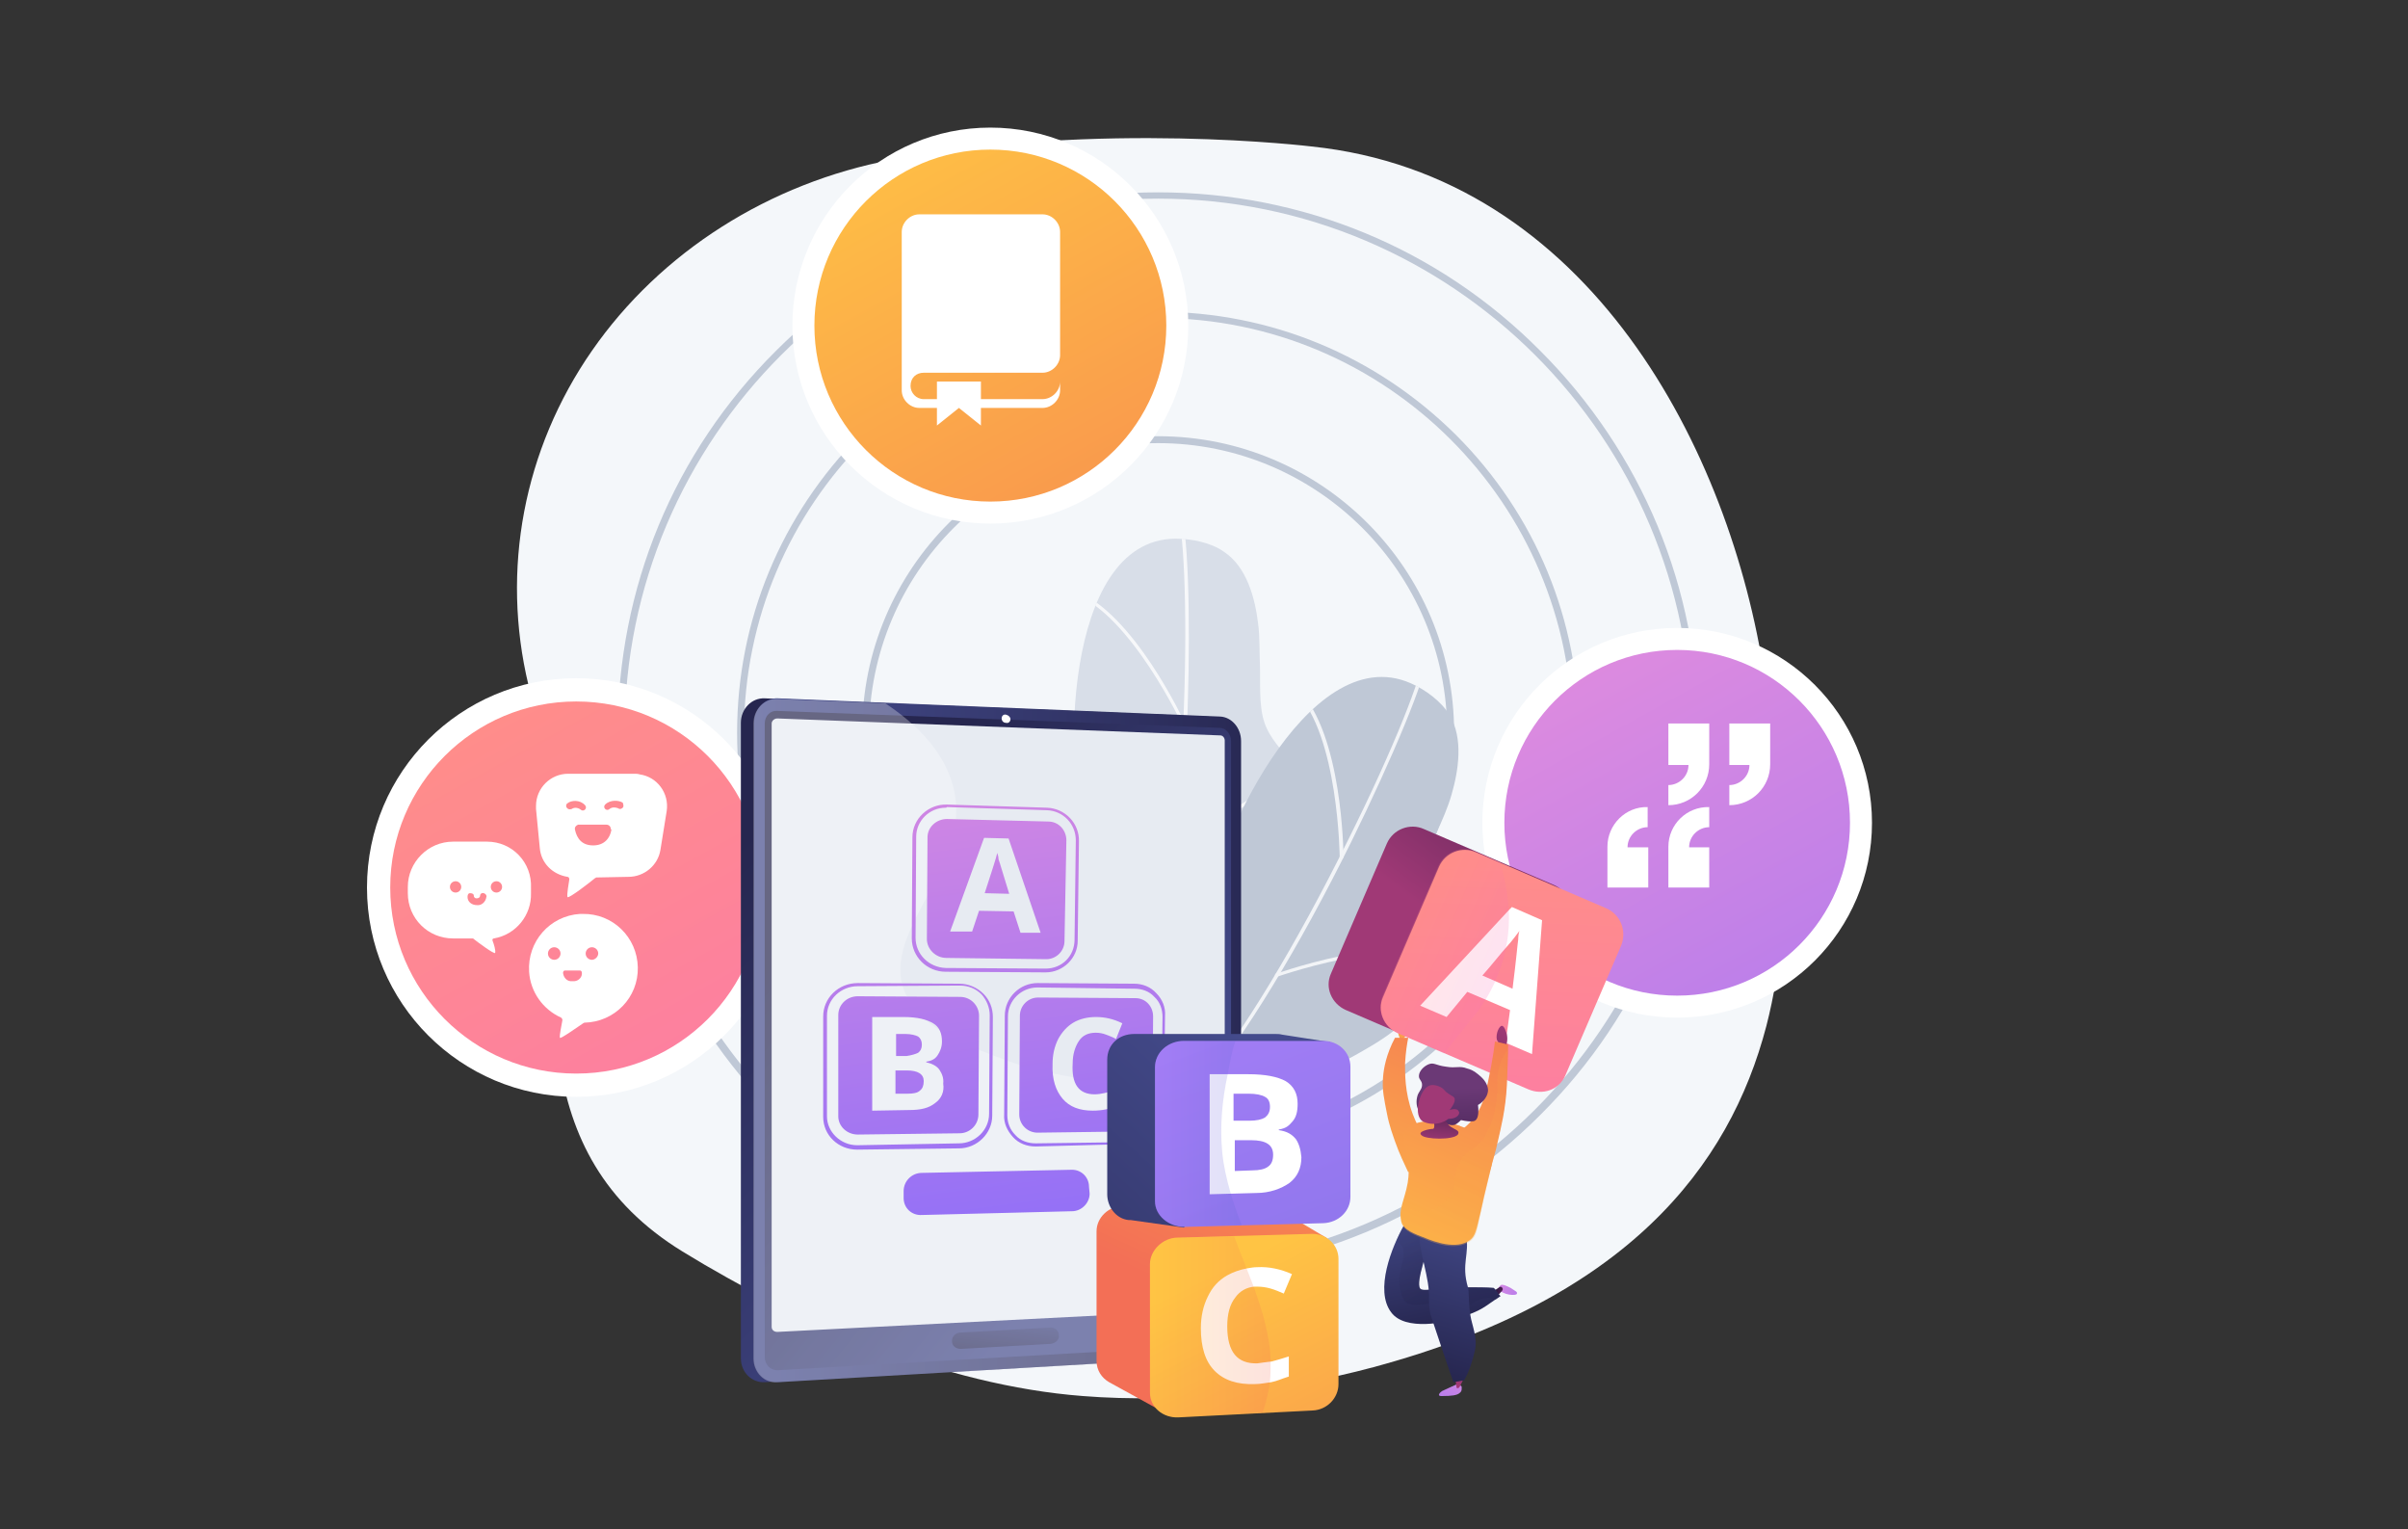 <?xml version="1.0" encoding="utf-8"?>
<!-- Generator: Adobe Illustrator 24.2.0, SVG Export Plug-In . SVG Version: 6.00 Build 0)  -->
<svg version="1.1" id="Layer_1" xmlns="http://www.w3.org/2000/svg" xmlns:xlink="http://www.w3.org/1999/xlink" x="0px" y="0px"
	 viewBox="0 0 383.2 243.3" style="enable-background:new 0 0 383.2 243.3;" xml:space="preserve">
<rect x="0" y="0" width="383.2" height="243.3" fill="#333333" stroke="none"/>
<style type="text/css">
	.st0{fill:#F4F7FA;}
	.st1{fill:#BFC8D6;}
	.st2{fill:#FFFFFF;}
	.st3{fill:url(#SVGID_1_);}
	.st4{fill:url(#SVGID_2_);}
	.st5{fill:url(#SVGID_3_);}
	.st6{opacity:0.8;clip-path:url(#SVGID_5_);}
	.st7{opacity:0.8;clip-path:url(#SVGID_7_);}
	.st8{fill:url(#SVGID_8_);}
	.st9{fill:url(#SVGID_9_);}
	.st10{fill:url(#SVGID_10_);}
	.st11{fill:#E7EBF2;}
	.st12{fill:url(#SVGID_11_);}
	.st13{opacity:0.3;}
	.st14{fill:url(#SVGID_12_);}
	.st15{fill:url(#SVGID_13_);}
	.st16{fill:url(#SVGID_14_);}
	.st17{fill:url(#SVGID_15_);}
	.st18{opacity:0.2;fill:url(#SVGID_16_);}
	.st19{fill:url(#SVGID_17_);}
	.st20{fill:url(#SVGID_18_);}
	.st21{fill:url(#SVGID_19_);}
	.st22{fill:url(#SVGID_20_);}
	.st23{fill:url(#SVGID_21_);}
	.st24{fill:url(#SVGID_22_);}
	.st25{opacity:0.3;fill:url(#SVGID_23_);}
	.st26{fill:url(#SVGID_24_);}
	.st27{fill:url(#SVGID_25_);}
	.st28{fill:url(#SVGID_26_);}
	.st29{fill:url(#SVGID_27_);}
	.st30{opacity:0.3;fill:url(#SVGID_28_);}
	.st31{fill:url(#SVGID_29_);}
	.st32{fill:url(#SVGID_30_);}
	.st33{fill:url(#SVGID_31_);}
	.st34{fill:url(#SVGID_32_);}
	.st35{fill:url(#SVGID_33_);}
	.st36{fill:url(#SVGID_34_);}
	.st37{fill:url(#SVGID_35_);}
	.st38{fill:url(#SVGID_36_);}
	.st39{fill:url(#SVGID_37_);}
	.st40{fill:url(#SVGID_38_);}
	.st41{fill:url(#SVGID_39_);}
	.st42{fill:url(#SVGID_40_);}
	.st43{fill:url(#SVGID_41_);}
	.st44{fill:url(#SVGID_42_);}
	.st45{opacity:0.2;fill:url(#SVGID_43_);}
	.st46{fill:url(#SVGID_44_);}
	.st47{fill:url(#SVGID_45_);}
	.st48{opacity:0.2;fill:url(#SVGID_46_);}
</style>
<g>
	<path class="st0" d="M281.1,163.2c-5.9,22.6-22.4,43.5-62.5,54.3c-14.5,3.9-31.3,5.8-46.3,4.6c-22.1-1.7-45.3-11.7-63.7-23
		c-12.7-7.8-17.8-18.4-19.6-30.3c-1.1-7.4-1-15.3-0.6-23.4c0.5-12.2-1.4-24.5-4.3-36.4c-4.4-18.3-0.8-37.5,10.1-53.2
		s28.2-26.7,47.8-30.4c33.1-6.2,66.7-2.1,66.7-2.1c44.3,4.6,66.7,48.5,72.1,84.3C283.4,124,286,144.2,281.1,163.2z"/>
	<g>
		<g>
			<path class="st1" d="M184.3,163.6c-26,0-47.1-21.1-47.1-47.1s21.1-47.1,47.1-47.1s47.1,21.1,47.1,47.1S210.3,163.6,184.3,163.6z
				 M184.3,70.5c-25.4,0-46,20.6-46,46s20.6,46,46,46s46-20.6,46-46S209.6,70.5,184.3,70.5z"/>
		</g>
		<g>
			<path class="st1" d="M184.3,183.6c-17.9,0-34.7-7-47.4-19.6c-12.7-12.7-19.6-29.5-19.6-47.4s7-34.7,19.6-47.4
				c12.7-12.7,29.5-19.6,47.4-19.6s34.7,7,47.4,19.6c12.7,12.7,19.6,29.5,19.6,47.4s-7,34.7-19.6,47.4
				C219,176.6,202.2,183.6,184.3,183.6z M184.3,50.6c-36.4,0-65.9,29.6-65.9,65.9s29.6,65.9,65.9,65.9s65.9-29.6,65.9-65.9
				S220.6,50.6,184.3,50.6z"/>
		</g>
		<g>
			<path class="st1" d="M184.3,202.6c-23,0-44.6-8.9-60.8-25.2c-16.2-16.2-25.2-37.8-25.2-60.8s8.9-44.6,25.2-60.8
				c16.2-16.2,37.8-25.2,60.8-25.2s44.6,8.9,60.8,25.2c16.2,16.2,25.2,37.8,25.2,60.8s-8.9,44.6-25.2,60.8
				C228.9,193.6,207.3,202.6,184.3,202.6z M184.3,31.6c-46.8,0-84.9,38.1-84.9,84.9s38.1,84.9,84.9,84.9s84.9-38.1,84.9-84.9
				S231.1,31.6,184.3,31.6z"/>
		</g>
	</g>
	<g>
		<g>
			<g>
				<g>
					<circle class="st2" cx="91.7" cy="141.2" r="33.3"/>
					
						<linearGradient id="SVGID_1_" gradientUnits="userSpaceOnUse" x1="70.351" y1="141.394" x2="145.012" y2="6.04" gradientTransform="matrix(1 0 0 -1 0 243.89)">
						<stop  offset="0" style="stop-color:#FF9085"/>
						<stop  offset="1" style="stop-color:#FB6FBB"/>
					</linearGradient>
					<circle class="st3" cx="91.7" cy="141.2" r="29.6"/>
				</g>
			</g>
		</g>
	</g>
</g>
<g>
	<g>
		<g>
			<circle class="st2" cx="266.9" cy="130.9" r="31"/>
			
				<linearGradient id="SVGID_2_" gradientUnits="userSpaceOnUse" x1="247.034" y1="149.005" x2="316.484" y2="23.099" gradientTransform="matrix(1 0 0 -1 0 243.89)">
				<stop  offset="3.597120e-03" style="stop-color:#E38DDD"/>
				<stop  offset="1" style="stop-color:#9571F6"/>
			</linearGradient>
			<circle class="st4" cx="266.9" cy="130.9" r="27.5"/>
		</g>
	</g>
</g>
<g>
	<g>
		<g>
			<circle class="st2" cx="157.6" cy="51.8" r="31.5"/>
			
				<linearGradient id="SVGID_3_" gradientUnits="userSpaceOnUse" x1="137.444" y1="228.631" x2="207.983" y2="100.751" gradientTransform="matrix(1 0 0 -1 0 243.89)">
				<stop  offset="0" style="stop-color:#FFC444"/>
				<stop  offset="0.996" style="stop-color:#F36F56"/>
			</linearGradient>
			<circle class="st5" cx="157.6" cy="51.8" r="28"/>
		</g>
	</g>
</g>
<g>
	<g>
		<g>
			<g>
				<defs>
					<path id="SVGID_4_" d="M194.8,87.8c-2.1-1.5-5.2-2.1-7.8-2.1c-18.1,0.2-17.7,38.1-14.2,46.3c3.5,8.2,1.9,11.1-12,16.7
						c-13.8,5.6-6.3,13.5-4.2,18.3c2.1,4.8,5.9,8.7-4,14.5c-10,5.8-6.1,8.5-6.1,8.5s20.7,18,19.1,11.8c-1.6-6.2-0.4-15.8,16.6-17.9
						c7.4-0.9,18.4-5.4,20.2-13.5c0.4-1.9,0.6-4.7,0-6.6c-0.8-2.6-2.7-4.5-3.9-6.9c-2.7-5.6,2.6-10.3,5.5-14.4
						c1.5-2.2,3-4.4,4.1-6.8c2.3-5,0.9-10.1-2.4-14.2c-1.6-2-3.7-4.1-4.5-6.6c-0.9-2.7-0.6-6.4-0.7-9.2c-0.1-2.2,0-4.4-0.3-6.6
						C199.7,95.1,198.4,90.2,194.8,87.8z"/>
				</defs>
				<use xlink:href="#SVGID_4_"  style="overflow:visible;fill:#D8DEE8;"/>
				<clipPath id="SVGID_5_">
					<use xlink:href="#SVGID_4_"  style="overflow:visible;"/>
				</clipPath>
				<g class="st6">
					<g>
						<path class="st2" d="M145.9,201.2c-0.1,0.1-0.3,0-0.3-0.1c-0.1-0.1,0-0.3,0.1-0.4c0.1,0,7.8-4.9,16.2-12.6
							c7.7-7.1,17.7-18.1,21.1-30.2c2.8-10.1,4.8-26.6,5.4-45.3c0.6-16.7-0.1-29-1.1-31.2c-0.1-0.1,0-0.3,0.1-0.4
							c0.1-0.1,0.3,0,0.4,0.1c1.2,2.6,1.7,16.4,1.2,31.5c-0.6,18.7-2.6,35.3-5.5,45.4c-3.4,12.2-13.4,23.3-21.2,30.5
							C153.8,196.2,146.1,201.1,145.9,201.2C146,201.1,146,201.1,145.9,201.2z"/>
					</g>
					<g>
						<path class="st2" d="M188.6,115.7c-0.1,0.1-0.3,0-0.3-0.1c-0.1-0.2-8.3-17.7-17.3-21.1c-0.1-0.1-0.2-0.2-0.2-0.3
							c0.1-0.1,0.2-0.2,0.3-0.2c9.2,3.4,17.3,20.6,17.6,21.4C188.8,115.5,188.7,115.7,188.6,115.7
							C188.6,115.7,188.6,115.7,188.6,115.7z"/>
					</g>
					<g>
						<path class="st2" d="M187.1,137c-0.1,0-0.2,0-0.3-0.1c-0.1-0.1-0.1-0.3,0-0.4c0,0,4.7-4.5,10.5-8.4c7.9-5.3,14.1-7.1,18.5-5.4
							c0.1,0.1,0.2,0.2,0.2,0.3c-0.1,0.1-0.2,0.2-0.3,0.2C205.4,119.3,187.3,136.7,187.1,137C187.1,136.9,187.1,137,187.1,137z"/>
					</g>
					<g>
						<path class="st2" d="M169,181.6C169,181.6,169,181.6,169,181.6c-0.2,0-0.4-0.1-0.4-0.2c0-0.1-0.8-7.8-3.1-15.9
							c-2.1-7.4-6-16.5-12.3-18.2c-0.1,0-0.2-0.2-0.2-0.3c0-0.1,0.2-0.2,0.3-0.2c5.3,1.4,9.6,7.6,12.7,18.6c2.3,8.1,3.1,15.9,3.1,16
							C169.2,181.5,169.1,181.6,169,181.6z"/>
					</g>
					<g>
						<path class="st2" d="M179,168.2c-0.1,0-0.2,0-0.3-0.1c-0.1-0.1-0.1-0.3,0-0.4c0.8-0.7,19.8-17.3,27.9-16.5
							c0.1,0,0.3,0.1,0.2,0.3c0,0.1-0.1,0.3-0.3,0.2C198.7,151,179.3,168,179,168.2C179.1,168.2,179,168.2,179,168.2z"/>
					</g>
				</g>
			</g>
		</g>
		<g>
			<g>
				<defs>
					<path id="SVGID_6_" d="M230.7,113.8c-1.3-2.2-3.9-4.1-6.2-5.1c-16.6-7.3-31.9,27.4-32.1,36.3s-2.9,10.9-17.8,10.2
						c-14.9-0.7-11.4,9.7-11.4,14.9c-0.1,5.3,1.8,10.4-9.7,11.5c-11.5,1.1-9.1,5.2-9.1,5.2s11.4,24.9,12.5,18.7
						c1.1-6.3,6.1-14.5,22.6-9.4c7.1,2.2,18.9,2.7,24-3.9c1.2-1.5,2.5-4.1,2.7-6c0.3-2.7-0.6-5.3-0.7-7.9c-0.2-6.2,6.6-8.3,11-10.9
						c2.3-1.3,4.6-2.7,6.6-4.5c4.2-3.6,5-8.8,3.7-13.9c-0.6-2.5-1.7-5.3-1.4-7.8c0.3-2.8,2.1-6.1,3.2-8.7c0.9-2,1.8-4,2.4-6.1
						C232.1,122.6,232.9,117.5,230.7,113.8z"/>
				</defs>
				<use xlink:href="#SVGID_6_"  style="overflow:visible;fill:#BFC8D6;"/>
				<clipPath id="SVGID_7_">
					<use xlink:href="#SVGID_6_"  style="overflow:visible;"/>
				</clipPath>
				<g class="st7">
					<g>
						<path class="st2" d="M139.2,196.8c-0.1,0-0.2-0.1-0.3-0.2c0-0.1,0.1-0.3,0.2-0.3c0.1,0,9.1-1.3,20-4.8
							c10-3.3,23.6-9.2,31.7-18.8c6.8-8,15.4-22.3,23.7-39c7.5-15,11.9-26.5,11.9-28.9c0-0.1,0.1-0.3,0.3-0.3s0.3,0.1,0.3,0.3
							c0,2.8-5.3,15.6-12,29.2c-8.3,16.8-17,31-23.8,39.1c-8.2,9.7-21.9,15.7-31.9,19C148.4,195.5,139.4,196.8,139.2,196.8
							C139.3,196.8,139.2,196.8,139.2,196.8z"/>
					</g>
					<g>
						<path class="st2" d="M213.5,136.7c-0.1,0-0.3-0.1-0.3-0.2c0-0.2-0.2-19.6-7-26.4c-0.1-0.1-0.1-0.3,0-0.4
							c0.1-0.1,0.3-0.1,0.4,0c7,7,7.2,25.9,7.2,26.7C213.7,136.6,213.6,136.7,213.5,136.7C213.5,136.7,213.5,136.7,213.5,136.7z"/>
					</g>
					<g>
						<path class="st2" d="M203.2,155.4c-0.1,0-0.2-0.1-0.3-0.2c0-0.1,0-0.3,0.2-0.3c0.1,0,6.1-2.2,13-3.3c9.4-1.5,15.8-0.6,19,2.8
							c0.1,0.1,0.1,0.3,0,0.4c-0.1,0.1-0.3,0.1-0.4,0C227.3,146.9,203.6,155.3,203.2,155.4C203.3,155.4,203.3,155.4,203.2,155.4z"/>
					</g>
					<g>
						<path class="st2" d="M168.3,188.6C168.3,188.6,168.3,188.5,168.3,188.6c-0.2-0.1-0.3-0.2-0.3-0.4c0-0.1,2.5-7.4,3.8-15.7
							c1.1-7.6,1.4-17.5-3.7-21.6c-0.1-0.1-0.1-0.3,0-0.4c0.1-0.1,0.3-0.1,0.4,0c4.3,3.5,5.6,10.9,3.9,22.1
							c-1.3,8.3-3.8,15.7-3.8,15.8C168.5,188.5,168.4,188.6,168.3,188.6z"/>
					</g>
					<g>
						<path class="st2" d="M183,180.5c-0.1,0-0.2-0.1-0.3-0.2c0-0.1,0-0.3,0.2-0.3c1-0.3,25.2-7.5,32.2-3.5c0.1,0.1,0.2,0.2,0.1,0.4
							c-0.1,0.1-0.2,0.2-0.4,0.1C208.1,173,183.3,180.4,183,180.5C183,180.4,183,180.5,183,180.5z"/>
					</g>
				</g>
			</g>
		</g>
	</g>
	<g>
		<g>
			<g>
				
					<linearGradient id="SVGID_8_" gradientUnits="userSpaceOnUse" x1="213.359" y1="3808.044" x2="138.153" y2="3876.293" gradientTransform="matrix(0 -1 1 0 -3685.692 342.496)">
					<stop  offset="3.597000e-03" style="stop-color:#26264F"/>
					<stop  offset="1" style="stop-color:#444B8C"/>
				</linearGradient>
				<path class="st8" d="M195.4,211.8c0,2.1-1.5,3.9-3.3,4l-70.4,4.1c-2.1,0.1-3.8-1.6-3.8-3.8V115c0-2.2,1.7-4,3.8-3.9l70.4,2.9
					c1.8,0.1,3.3,1.8,3.3,3.9V211.8z"/>
				<linearGradient id="SVGID_9_" gradientUnits="userSpaceOnUse" x1="121.465" y1="165.55" x2="207.234" y2="163.161">
					<stop  offset="0" style="stop-color:#444B8C"/>
					<stop  offset="0.996" style="stop-color:#26264F"/>
				</linearGradient>
				<path class="st9" d="M197.5,211.8c0,2.1-1.5,3.9-3.3,4l-70.4,4.1c-2.1,0.1-3.8-1.6-3.8-3.8V115c0-2.2,1.7-4,3.8-3.9l70.4,2.9
					c1.8,0.1,3.3,1.8,3.3,3.9V211.8z"/>
				
					<linearGradient id="SVGID_10_" gradientUnits="userSpaceOnUse" x1="156.545" y1="3867.857" x2="199.032" y2="3815.928" gradientTransform="matrix(0 -1 1 0 -3685.692 342.496)">
					<stop  offset="0" style="stop-color:#444B8C"/>
					<stop  offset="0.996" style="stop-color:#26264F"/>
				</linearGradient>
				<path class="st10" d="M121.7,115.1v100.8c0,1.2,0.9,2.1,2,2.1l55.7-3.2l14.7-0.8c1-0.1,1.8-1,1.8-2.1v-94c0-1.1-0.8-2.1-1.8-2.1
					l-15.3-0.6l-55.1-2.1C122.6,113,121.7,113.9,121.7,115.1z"/>
				<path class="st11" d="M194.9,207.5c0,0.4-0.3,0.8-0.7,0.8l-70.5,3.6c-0.5,0-0.9-0.3-0.9-0.8v-96c0-0.4,0.4-0.8,0.9-0.8l70.5,2.7
					c0.4,0,0.7,0.4,0.7,0.8V207.5z"/>
				<linearGradient id="SVGID_11_" gradientUnits="userSpaceOnUse" x1="160.744" y1="207.588" x2="159.325" y2="218.388">
					<stop  offset="0" style="stop-color:#444B8C"/>
					<stop  offset="0.996" style="stop-color:#26264F"/>
				</linearGradient>
				<path class="st12" d="M167.2,213.8l-14.3,0.8c-0.8,0-1.4-0.5-1.4-1.2v-0.1c0-0.7,0.6-1.3,1.4-1.3l14.3-0.8
					c0.7,0,1.3,0.5,1.3,1.2v0.1C168.6,213.1,168,213.7,167.2,213.8z"/>
				<path class="st2" d="M160.8,114.4c0,0.4-0.3,0.7-0.7,0.6c-0.4,0-0.7-0.3-0.7-0.7c0-0.4,0.3-0.7,0.7-0.6
					C160.5,113.8,160.8,114.1,160.8,114.4z"/>
			</g>
			<g class="st13">
				<path class="st2" d="M178.8,205.2c-0.3-6.2,6.6-9.8,5.9-18.4c-0.1-0.8-0.7-7.5-6.1-12.1c-4.9-4.1-8.9-2.6-17.9-5.8
					c-6.3-2.3-13.4-4.9-16.2-10c-5.7-10.2,10.6-20.5,7.2-33.7c-1-3.8-3.6-8.5-10.8-13.3l-17.2-0.7c-2.1-0.1-3.8,1.7-3.8,3.9v101
					c0,2.2,1.7,4,3.8,3.8l64.1-3.7C181.1,212.2,179,208.4,178.8,205.2z"/>
			</g>
		</g>
	</g>
	<g>
		<g>
			
				<linearGradient id="SVGID_12_" gradientUnits="userSpaceOnUse" x1="723.808" y1="170.868" x2="709.425" y2="155.807" gradientTransform="matrix(-1 0 0 1 940.167 0)">
				<stop  offset="0" style="stop-color:#FFC444"/>
				<stop  offset="0.996" style="stop-color:#F36F56"/>
			</linearGradient>
			<path class="st14" d="M223.5,165.1c0.1-0.2,0.3-0.5,0.4-0.9c0.1-0.9-0.5-1.8-0.9-1.7c-0.3,0-0.5,0.9-0.5,1.2
				c-0.1,0.8,0.2,1.4,0.4,1.7L223.5,165.1z"/>
			<g>
				
					<linearGradient id="SVGID_13_" gradientUnits="userSpaceOnUse" x1="729.984" y1="205.488" x2="705.005" y2="150.767" gradientTransform="matrix(-1 0 0 1 940.167 0)">
					<stop  offset="0" style="stop-color:#FFC444"/>
					<stop  offset="0.996" style="stop-color:#F36F56"/>
				</linearGradient>
				<path class="st15" d="M224.1,165.1c-0.2,1-0.4,2.3-0.5,4c0,1.5-0.1,4.6,1.2,8.1c1.2,3.2,2.5,4,2.1,5.8c-0.3,1.6-1.6,2.8-2.8,3.5
					c-0.6-1.3-1.4-2.9-2.1-4.9c-0.3-0.9-0.9-2.4-1.3-4.5c-0.4-2.1-0.8-3.7-0.6-5.8c0.1-1.3,0.5-3.6,1.9-6.2
					C222.6,165.1,223.4,165.1,224.1,165.1z"/>
			</g>
		</g>
		<g>
			<g>
				<g>
					<g>
						
							<linearGradient id="SVGID_14_" gradientUnits="userSpaceOnUse" x1="-892.215" y1="224.699" x2="-902.575" y2="268.999" gradientTransform="matrix(0.918 0.397 -0.397 0.918 1167.539 260.023)">
							<stop  offset="0" style="stop-color:#311944"/>
							<stop  offset="1" style="stop-color:#A03976"/>
						</linearGradient>
						<path class="st16" d="M249.7,146.7l-8.9,20.7c-1,2.3-3.6,3.2-5.9,2.2l-20.7-8.9c-2.3-1-3.4-3.6-2.4-5.8l8.9-20.7
							c1-2.3,3.7-3.3,5.9-2.3l20.7,8.9C249.6,141.8,250.7,144.5,249.7,146.7z"/>
					</g>
				</g>
			</g>
			<g>
				<g>
					<g>
						
							<linearGradient id="SVGID_15_" gradientUnits="userSpaceOnUse" x1="-903.294" y1="248.115" x2="-870.932" y2="331.149" gradientTransform="matrix(0.918 0.397 -0.397 0.918 1167.539 260.023)">
							<stop  offset="0" style="stop-color:#FF9085"/>
							<stop  offset="1" style="stop-color:#FB6FBB"/>
						</linearGradient>
						<path class="st17" d="M258,150.4l-8.9,20.7c-1,2.3-3.6,3.2-5.9,2.2l-20.7-8.9c-2.3-1-3.4-3.6-2.4-5.8l8.9-20.7
							c1-2.3,3.7-3.3,5.9-2.3l20.7,8.9C257.9,145.5,258.9,148.1,258,150.4z"/>
					</g>
					<g>
						<path class="st2" d="M245.4,146.4l-4.8-2.1l-0.4,0.4L226,160l4.2,1.8l3.3-4l6.8,2.9l-0.7,5.2l4.2,1.8L245.4,146.4z
							 M235.9,155.2c1.6-1.8,2.9-3.5,3.9-4.6c1-1.1,1.6-2,2-2.5c-0.1,0.3-0.2,0.8-0.2,1.4c-0.1,0.6-0.3,3.1-0.9,7.8L235.9,155.2z"/>
					</g>
				</g>
				
					<linearGradient id="SVGID_16_" gradientUnits="userSpaceOnUse" x1="-909.932" y1="271.577" x2="-894.347" y2="271.577" gradientTransform="matrix(0.918 0.397 -0.397 0.918 1167.539 260.023)">
					<stop  offset="0" style="stop-color:#FF9085"/>
					<stop  offset="1" style="stop-color:#FB6FBB"/>
				</linearGradient>
				<path class="st18" d="M220,158.5l8.9-20.7c1-2.3,3.7-3.3,5.9-2.3l3.9,1.7c0.7,2.2,1.2,4.8,1.4,7.4c0.1,1.9,0,3.9-0.4,5.9
					c-0.3,1.8-0.9,3.7-1.7,5.5c-0.5,1.1-1,2.1-1.7,3.2c-0.6,1-1.3,2-2.1,2.9c-1.5,1.8-2.9,3.6-4.4,5.5l-7.5-3.3
					C220.2,163.4,219.1,160.8,220,158.5z"/>
			</g>
		</g>
		
			<linearGradient id="SVGID_17_" gradientUnits="userSpaceOnUse" x1="715.265" y1="179.906" x2="700.123" y2="164.049" gradientTransform="matrix(-1 0 0 1 940.167 0)">
			<stop  offset="0" style="stop-color:#311944"/>
			<stop  offset="1" style="stop-color:#A03976"/>
		</linearGradient>
		<path class="st19" d="M238.8,166.4c-0.2-0.2-0.4-0.6-0.6-1c-0.2-1,0.4-2.2,0.8-2.2c0.4,0,0.7,1,0.8,1.4c0.2,0.9-0.1,1.7-0.2,2.1
			L238.8,166.4z"/>
		
			<linearGradient id="SVGID_18_" gradientUnits="userSpaceOnUse" x1="703.534" y1="203.693" x2="694.468" y2="208.303" gradientTransform="matrix(-1 0 0 1 940.167 0)">
			<stop  offset="3.597120e-03" style="stop-color:#E38DDD"/>
			<stop  offset="1" style="stop-color:#9571F6"/>
		</linearGradient>
		<path class="st20" d="M238.4,205c0,0,0.3-0.6,0.6-0.6c0.3,0,0.6,0.1,1.4,0.5c0.7,0.5,1.1,0.6,1,0.9
			C241.4,206.2,239.1,206.1,238.4,205z"/>
		
			<linearGradient id="SVGID_19_" gradientUnits="userSpaceOnUse" x1="-10314.089" y1="-639.773" x2="-10313.884" y2="-637.099" gradientTransform="matrix(0.308 -0.951 0.951 0.308 4024.211 -9409.414)">
			<stop  offset="0" style="stop-color:#311944"/>
			<stop  offset="1" style="stop-color:#A03976"/>
		</linearGradient>
		<path class="st21" d="M237.6,205.4c0.1,0,0.7-0.4,1-0.6c0.1-0.1,0.3-0.1,0.4,0l0,0c0.2,0.2,0.2,0.4,0,0.6c-0.3,0.3-0.7,0.8-0.9,1
			L237.6,205.4z"/>
		
			<linearGradient id="SVGID_20_" gradientUnits="userSpaceOnUse" x1="705.493" y1="216.39" x2="714.331" y2="227.933" gradientTransform="matrix(-1 0 0 1 940.167 0)">
			<stop  offset="3.597120e-03" style="stop-color:#E38DDD"/>
			<stop  offset="1" style="stop-color:#9571F6"/>
		</linearGradient>
		<path class="st22" d="M232.6,220.6C232.5,220.6,232.6,220.6,232.6,220.6c0,0.3,0.1,0.7-0.3,1c-0.4,0.4-1.4,0.5-2.7,0.5
			c-1.2,0.1-0.3-0.7-0.1-0.8c0.2-0.1,2.6-1.2,2.6-1.2L232.6,220.6z"/>
		
			<linearGradient id="SVGID_21_" gradientUnits="userSpaceOnUse" x1="-7595.056" y1="1932.363" x2="-7596.12" y2="1937.286" gradientTransform="matrix(0.413 0.911 -0.911 0.413 5137.157 6336.138)">
			<stop  offset="0" style="stop-color:#311944"/>
			<stop  offset="1" style="stop-color:#A03976"/>
		</linearGradient>
		<path class="st23" d="M231.6,219.4l0.2,1.4c0,0,0.3,0.2,0.5-0.2l0.5-1L231.6,219.4z"/>
		<g>
			
				<linearGradient id="SVGID_22_" gradientUnits="userSpaceOnUse" x1="713.608" y1="190.624" x2="709.608" y2="211.31" gradientTransform="matrix(-1 0 0 1 940.167 0)">
				<stop  offset="0" style="stop-color:#444B8C"/>
				<stop  offset="0.996" style="stop-color:#26264F"/>
			</linearGradient>
			<path class="st24" d="M226.8,191.5c-1.7-0.1-2.4,1.8-3.4,3.5c-1.9,3.3-4.7,10.3-2,13.8c2.2,3,8.8,1.6,10.7,0.9
				c4-1.3,3.9-1.7,6.7-3.5c-0.5-0.4-0.6-0.9-1.1-1.3c-1-0.1-2.9-0.1-3.8-0.1c-1.3,0-3.6,0.1-4.3,0.1c-1.1,0.1-3.2,0.6-3.6,0.1
				c-0.8-1.1,1.5-6.6,1.5-8.4C227.7,195.9,228.3,191.6,226.8,191.5z"/>
			
				<linearGradient id="SVGID_23_" gradientUnits="userSpaceOnUse" x1="-9751.429" y1="2465.204" x2="-9738.717" y2="2475.262" gradientTransform="matrix(0.951 0.308 -0.308 0.951 10254.843 848.048)">
				<stop  offset="0" style="stop-color:#444B8C"/>
				<stop  offset="0.996" style="stop-color:#26264F"/>
			</linearGradient>
			<path class="st25" d="M223.4,194.9c-0.4,0.7-0.9,1.8-1.2,2.6c0.4,0.2,0.8,0.5,1,0.9c0.6,1.8-0.7,3.5-0.5,5.8
				c0,0.6,0.3,2.7,1.4,3.2c1.3,0.6,4-0.3,5.7-0.1c0.9,0.1,1.8,0.8,2.7,0.7c1.5-0.2,2.4-1.3,4-1.5c0.4-0.1,1.1,0.1,1.5,0.3
				c0.3-0.2,0.5-0.4,0.7-0.6c-0.3-0.4-0.6-0.9-1-1.3c-1-0.1-2.9-0.1-3.8-0.1c-1.3,0-3.6,0.1-4.3,0.1c-1.1,0.1-3.2,0.6-3.6,0.1
				c-0.8-1.1,1.5-6.6,1.5-8.4c0-0.8,0.6-4.9-0.9-5.2C225.2,191.2,224.2,193.7,223.4,194.9z"/>
		</g>
		<g>
			
				<linearGradient id="SVGID_24_" gradientUnits="userSpaceOnUse" x1="705.668" y1="191.883" x2="713.84" y2="218.283" gradientTransform="matrix(-1 0 0 1 940.167 0)">
				<stop  offset="0" style="stop-color:#444B8C"/>
				<stop  offset="0.996" style="stop-color:#26264F"/>
			</linearGradient>
			<path class="st26" d="M225.9,196.1c-0.2,3,1.7,7.2,1.5,10.7c0,0.4,0.1,2.1,0.3,2.5c0.5,1.5,3.5,10.5,3.6,10.6
				c0.6-0.1,1.2-0.2,1.7-0.3c0.8-1.4,1.4-3.3,1.7-4.7c0.5-2-0.5-4.2-0.7-5.6c-0.3-1.5-0.2-3.9-0.4-4.5c-1.1-3.8,0.3-5.2-0.3-8.4
				c-0.3-1.6-1.3-2.4-2.5-3.4C229.2,194.9,227.3,194.2,225.9,196.1z"/>
		</g>
		<g>
			
				<linearGradient id="SVGID_25_" gradientUnits="userSpaceOnUse" x1="718.13" y1="209.424" x2="693.717" y2="155.943" gradientTransform="matrix(-1 0 0 1 940.167 0)">
				<stop  offset="0" style="stop-color:#FFC444"/>
				<stop  offset="0.996" style="stop-color:#F36F56"/>
			</linearGradient>
			<path class="st27" d="M237.9,165.7c-0.1,0.9-0.3,2.3-0.6,3.9c-0.8,4.1-1.2,6.1-2.5,7.9c-2.1,3-4.4,2.9-4.5,4.8
				c-0.1,1.7,1.9,3.7,4.2,4.1c1.2,0.2,2.2-0.1,2.7-0.4c0.3-1.2,0.8-2.7,1.2-4.6c0.4-1.8,1.2-4.8,1.4-8.8c0.1-2.6,0.2-4.8,0.2-6.4
				C239.3,166,238.5,165.8,237.9,165.7z"/>
		</g>
		
			<linearGradient id="SVGID_26_" gradientUnits="userSpaceOnUse" x1="720.493" y1="208.862" x2="695.846" y2="154.867" gradientTransform="matrix(-1 0 0 1 940.167 0)">
			<stop  offset="0" style="stop-color:#FFC444"/>
			<stop  offset="0.996" style="stop-color:#F36F56"/>
		</linearGradient>
		<path class="st28" d="M223.8,189.2c-0.6,2.4-1.2,3.4-0.8,5.1c0.3,1.4,2.1,2,3.9,2.7c1.2,0.5,4.9,1.9,7,0.3c0.9-0.7,1-1.5,1.7-4.4
			c1.6-7.5,2.3-8.1,1.6-9.7c-1.1-2.5-3.8-3.7-4.7-4c-0.1,0-0.2-0.1-0.2-0.1c-2.3-0.8-6.6-1.3-8.3,0.4
			C222.1,181.3,225.2,183.7,223.8,189.2z"/>
		
			<linearGradient id="SVGID_27_" gradientUnits="userSpaceOnUse" x1="-12481.121" y1="-749.553" x2="-12487.108" y2="-764.76" gradientTransform="matrix(0.944 0.331 -0.331 0.944 11759.176 5028.656)">
			<stop  offset="0" style="stop-color:#311944"/>
			<stop  offset="1" style="stop-color:#6B3976"/>
		</linearGradient>
		<path class="st29" d="M226.3,172.6c0-0.7-0.5-0.8-0.5-1.4c0-0.8,0.8-1.6,1.6-1.9c0.8-0.3,1.1,0.2,2.7,0.4c1.7,0.3,2.1-0.2,3.4,0.3
			c0.4,0.1,1,0.3,1.7,0.9c0.5,0.4,1.6,1.3,1.6,2.6c-0.1,1.4-1.4,2.2-1.6,2.3c0.2,1.6-0.1,2.3-0.5,2.5c0,0-0.4,0.3-2.2-0.1l0,0
			c0,0-0.6,0.6-0.9,0.7c-0.4,0.2-1.1,0.2-2.4-0.7c0-0.3,0-0.8,0-1.3c-0.1-1-0.1-1.5-0.3-1.6c-0.6-0.3-1.9,1.9-2.8,1.6
			c-0.6-0.2-0.8-1.4-0.6-2.3C225.7,173.6,226.3,173.4,226.3,172.6z"/>
		
			<linearGradient id="SVGID_28_" gradientUnits="userSpaceOnUse" x1="722.722" y1="219.116" x2="679.595" y2="124.64" gradientTransform="matrix(-1 0 0 1 940.167 0)">
			<stop  offset="0" style="stop-color:#FFC444"/>
			<stop  offset="0.996" style="stop-color:#F36F56"/>
		</linearGradient>
		<path class="st30" d="M225.8,192.8c2.7,0.3,4.6-2.2,4.8-2.3c1.4-1.9,0.4-2.9,1.6-5.4c1.2-2.4,2.4-1.8,4-4.2c2.2-3.4,2.1-8,2.1-8.2
			c0-0.7-0.1-2.1,0.5-3.7c0.3-0.9,0.8-1.5,1.1-1.9c0,1.5,0,3.4-0.2,5.6c-0.2,4-1,7-1.4,8.8c-0.3,1.4-0.6,2.6-0.9,3.7
			c-0.2,1.2-0.8,3.3-1.8,7.9c-0.6,2.9-0.7,3.7-1.7,4.4c-2.2,1.6-5.9,0.2-7-0.3c-1.8-0.7-3.5-1.3-3.9-2.7c-0.2-1-0.1-1.8,0.2-2.7
			C223.6,192,224.5,192.6,225.8,192.8z"/>
		<linearGradient id="SVGID_29_" gradientUnits="userSpaceOnUse" x1="229.781" y1="173.775" x2="228.811" y2="182.041">
			<stop  offset="0" style="stop-color:#311944"/>
			<stop  offset="1" style="stop-color:#A03976"/>
		</linearGradient>
		<path class="st31" d="M230,177.9c-0.7,0.4-1.9,0.1-1.9,0.1s0.4,1.6-0.1,1.6s-2.5,0.4-1.8,1c0.6,0.7,5.1,0.8,5.8-0.1
			C232.6,179.5,230.3,179.8,230,177.9z"/>
		
			<linearGradient id="SVGID_30_" gradientUnits="userSpaceOnUse" x1="-10542.233" y1="4486.548" x2="-10544.624" y2="4492.523" gradientTransform="matrix(0.671 0.741 -0.741 0.671 10640.648 4975.366)">
			<stop  offset="0" style="stop-color:#311944"/>
			<stop  offset="1" style="stop-color:#A03976"/>
		</linearGradient>
		<path class="st32" d="M230.5,178c0,0-1.7,1.4-3.9,0.5c-1.9-0.8-0.7-5.3,0.9-5.8c0.5-0.2,1.4,0,2,0.4c0.4,0.3,0.4,0.5,1,0.9
			c0.6,0.4,0.7,0.4,0.9,0.6c0.2,0.3,0.2,0.8-0.7,2c0.5-0.2,1-0.2,1.3,0c0,0,0.1,0.2,0.2,0.3C232.3,177.5,231.6,178,230.5,178z"/>
	</g>
	<g>
		<g>
			<g>
				<linearGradient id="SVGID_31_" gradientUnits="userSpaceOnUse" x1="153.543" y1="104.136" x2="165.135" y2="192.631">
					<stop  offset="3.597120e-03" style="stop-color:#E38DDD"/>
					<stop  offset="1" style="stop-color:#9571F6"/>
				</linearGradient>
				<path class="st33" d="M166.4,154.7L166.4,154.7l-15.9-0.1c-3,0-5.4-2.4-5.4-5.3l0.1-16.1c0-2.9,2.5-5.3,5.5-5.2l15.9,0.5
					c2.9,0.1,5.2,2.5,5.1,5.4l-0.2,15.8C171.5,152.4,169.2,154.7,166.4,154.7z M150.5,128.5c-2.6,0-4.7,2.1-4.7,4.6l-0.1,16.1
					c0,2.6,2.1,4.7,4.8,4.8l15.9,0.1c2.6,0,4.6-2,4.6-4.6l0.2-15.8c0-2.6-2-4.7-4.6-4.8l-15.9-0.5
					C150.6,128.5,150.6,128.5,150.5,128.5z"/>
			</g>
			<linearGradient id="SVGID_32_" gradientUnits="userSpaceOnUse" x1="153.742" y1="104.11" x2="165.334" y2="192.606">
				<stop  offset="3.597120e-03" style="stop-color:#E38DDD"/>
				<stop  offset="1" style="stop-color:#9571F6"/>
			</linearGradient>
			<path class="st34" d="M169.7,133.7c0-1.6-1.2-3-2.9-3l-16.1-0.4c-1.7,0-3.1,1.3-3.1,2.9l-0.1,16.2c0,1.6,1.4,3,3.1,3l15.9,0.2
				c1.6,0,2.9-1.3,2.9-2.9L169.7,133.7z M162.4,148.4l-1.1-3.4l-5.5-0.1l-1.1,3.3l-3.5,0l5.4-14.9l3.9,0.1l5.1,15L162.4,148.4z"/>
			<linearGradient id="SVGID_33_" gradientUnits="userSpaceOnUse" x1="153.721" y1="104.113" x2="165.313" y2="192.608">
				<stop  offset="3.597120e-03" style="stop-color:#E38DDD"/>
				<stop  offset="1" style="stop-color:#9571F6"/>
			</linearGradient>
			<path class="st35" d="M158.7,135.7c-0.2,0.9-0.9,3-2,6.4l3.9,0.1c-1-3.2-1.5-5-1.7-5.5C158.9,136.3,158.8,136,158.7,135.7z"/>
		</g>
		<g>
			<linearGradient id="SVGID_34_" gradientUnits="userSpaceOnUse" x1="135.954" y1="106.44" x2="147.546" y2="194.935">
				<stop  offset="3.597120e-03" style="stop-color:#E38DDD"/>
				<stop  offset="1" style="stop-color:#9571F6"/>
			</linearGradient>
			<path class="st36" d="M144.3,170.3l-1.8,0l0,3.7l1.9,0c0.9,0,1.6-0.1,2-0.5c0.4-0.3,0.6-0.8,0.6-1.5
				C147,170.9,146.1,170.3,144.3,170.3z"/>
			<linearGradient id="SVGID_35_" gradientUnits="userSpaceOnUse" x1="136.593" y1="106.356" x2="148.185" y2="194.852">
				<stop  offset="3.597120e-03" style="stop-color:#E38DDD"/>
				<stop  offset="1" style="stop-color:#9571F6"/>
			</linearGradient>
			<path class="st37" d="M146.1,167.5c0.4-0.3,0.6-0.7,0.6-1.3c0-0.6-0.2-1-0.6-1.3c-0.4-0.2-1.1-0.4-2-0.4l-1.5,0l0,3.5l1.7,0
				C145,167.9,145.7,167.7,146.1,167.5z"/>
			<g>
				<linearGradient id="SVGID_36_" gradientUnits="userSpaceOnUse" x1="136.256" y1="106.401" x2="147.848" y2="194.896">
					<stop  offset="3.597120e-03" style="stop-color:#E38DDD"/>
					<stop  offset="1" style="stop-color:#9571F6"/>
				</linearGradient>
				<path class="st38" d="M136.4,182.9c-3,0-5.4-2.3-5.4-5.2v-16c0-2.9,2.4-5.3,5.5-5.3l16.2,0.1c1.4,0,2.8,0.6,3.8,1.6
					c1,1,1.5,2.3,1.5,3.7l-0.1,15.7c0,2.8-2.4,5.2-5.3,5.2L136.4,182.9z M136.5,156.9c-2.7,0-4.9,2.1-4.9,4.7v16
					c0,2.5,2.2,4.6,4.8,4.6l0.1,0l16.1-0.3c2.6,0,4.8-2.1,4.8-4.7l0.1-15.7c0-1.2-0.5-2.4-1.3-3.3c-0.9-0.9-2.1-1.4-3.4-1.4
					L136.5,156.9z"/>
			</g>
			<linearGradient id="SVGID_37_" gradientUnits="userSpaceOnUse" x1="136.27" y1="106.399" x2="147.862" y2="194.894">
				<stop  offset="3.597120e-03" style="stop-color:#E38DDD"/>
				<stop  offset="1" style="stop-color:#9571F6"/>
			</linearGradient>
			<path class="st39" d="M155.8,161.6c0-1.6-1.3-3-3-3l-16.3-0.1c-1.7,0-3.1,1.3-3.1,3l0,16.1c0,1.6,1.4,2.9,3.1,2.9l16.2-0.2
				c1.6,0,3-1.3,3-3L155.8,161.6z M148.8,175.5c-1,0.8-2.3,1.1-4.1,1.1l-5.9,0.1l0-14.9l5,0c2.2,0,3.7,0.4,4.7,1
				c1,0.6,1.4,1.6,1.4,2.9c0,0.9-0.3,1.6-0.7,2.2c-0.4,0.6-1,0.9-1.8,1l0,0.1c0.9,0.2,1.7,0.6,2.1,1.2c0.4,0.6,0.7,1.3,0.6,2.2
				C150.3,173.7,149.8,174.8,148.8,175.5z"/>
		</g>
		<g>
			<linearGradient id="SVGID_38_" gradientUnits="userSpaceOnUse" x1="163.889" y1="102.598" x2="175.506" y2="191.29">
				<stop  offset="3.597120e-03" style="stop-color:#E38DDD"/>
				<stop  offset="1" style="stop-color:#9571F6"/>
			</linearGradient>
			<path class="st40" d="M164.8,182.4c-1.4,0-2.7-0.5-3.6-1.5c-0.9-1-1.5-2.2-1.4-3.6l0.1-15.7c0-2.9,2.4-5.2,5.2-5.2h0l15.4,0.1
				c1.3,0,2.6,0.5,3.5,1.5c1,1,1.5,2.3,1.4,3.6l-0.2,15.3c0,2.8-2.3,5.1-5.1,5.1L164.8,182.4z M165.1,157.1c-2.6,0-4.7,2.1-4.7,4.6
				l-0.1,15.7c0,1.2,0.4,2.3,1.3,3.2c0.8,0.9,2,1.3,3.2,1.3l0.1,0l15.3-0.2c2.5,0,4.5-2.1,4.6-4.6l0.2-15.3c0-1.2-0.4-2.4-1.3-3.2
				c-0.8-0.9-2-1.3-3.1-1.3L165.1,157.1z"/>
		</g>
		<linearGradient id="SVGID_39_" gradientUnits="userSpaceOnUse" x1="164.106" y1="102.752" x2="175.698" y2="191.248">
			<stop  offset="3.597120e-03" style="stop-color:#E38DDD"/>
			<stop  offset="1" style="stop-color:#9571F6"/>
		</linearGradient>
		<path class="st41" d="M183.5,161.7c0-1.6-1.2-2.9-2.8-2.9l-15.5-0.1c-1.6,0-2.9,1.3-2.9,2.9l-0.1,15.7c0,1.6,1.3,2.9,2.9,2.9
			l15.4-0.2c1.6,0,2.8-1.3,2.9-2.9L183.5,161.7z M174.2,174.1c1,0,2.1-0.3,3.7-0.8l0,2.6c-1.1,0.5-2.5,0.8-4,0.8
			c-2.1,0-3.7-0.6-4.8-1.9c-1.1-1.3-1.7-3.1-1.6-5.5c0-1.5,0.3-2.8,0.9-4c0.6-1.1,1.4-2,2.4-2.6c1-0.6,2.3-0.9,3.6-0.9
			c1.4,0,2.8,0.3,4.2,1l-1,2.5c-0.5-0.3-1.1-0.5-1.6-0.7c-0.5-0.2-1.1-0.3-1.6-0.3c-1.2,0-2.1,0.4-2.7,1.3c-0.6,0.9-1,2.1-1,3.6
			C170.5,172.5,171.7,174.1,174.2,174.1z"/>
	</g>
	<linearGradient id="SVGID_40_" gradientUnits="userSpaceOnUse" x1="147.363" y1="104.946" x2="158.955" y2="193.441">
		<stop  offset="3.597120e-03" style="stop-color:#E38DDD"/>
		<stop  offset="1" style="stop-color:#9571F6"/>
	</linearGradient>
	<path class="st42" d="M173.3,188.8c0-1.5-1.2-2.7-2.7-2.7l-23.9,0.5c-1.6,0-2.9,1.3-2.9,2.9l0,1.1c0,1.6,1.3,2.8,2.9,2.7l23.9-0.6
		c1.5,0,2.8-1.3,2.8-2.8L173.3,188.8z"/>
	<g>
		<linearGradient id="SVGID_41_" gradientUnits="userSpaceOnUse" x1="221.536" y1="135.189" x2="189.225" y2="206.317">
			<stop  offset="0" style="stop-color:#FFC444"/>
			<stop  offset="0.996" style="stop-color:#F36F56"/>
		</linearGradient>
		<path class="st43" d="M211.2,197l-8.4-5c-0.1-0.1-0.2-0.1-0.3-0.2l0,0l0,0c-0.6-0.3-1.3-0.5-2.1-0.5l-12.7,0.3l-8.9,0.2
			c-2.4,0.1-4.3,1.9-4.3,4.1v20.6c0,1.5,0.8,2.7,2,3.4l0,0l9.1,5l4.6-5.1l2.2-0.1l8.1-0.4c2.3-0.1,4.3-2,4.3-4.2v-11.1L211.2,197z"
			/>
		<g>
			<g>
				<linearGradient id="SVGID_42_" gradientUnits="userSpaceOnUse" x1="193.66" y1="202.195" x2="231.334" y2="277.258">
					<stop  offset="0" style="stop-color:#FFC444"/>
					<stop  offset="0.996" style="stop-color:#F36F56"/>
				</linearGradient>
				<path class="st44" d="M213,200.3v19.9c0,2.2-1.8,4.1-4.1,4.2l-21.4,1.1c-2.4,0.1-4.5-1.6-4.5-3.9v-20.5c0-2.2,2.1-4.2,4.4-4.2
					l21.4-0.6C211.2,196.3,213,198.1,213,200.3z"/>
				<g>
					<path class="st2" d="M200.1,216.9c-3.2,0.1-4.8-1.8-4.8-5.9c0-1.9,0.4-3.5,1.3-4.6c0.7-1,1.8-1.6,3-1.7c0.2,0,0.3,0,0.5,0
						c0.7,0,1.4,0.1,2.1,0.3c0.7,0.2,1.4,0.5,2.1,0.8l1.3-3.1c-1.8-0.8-3.7-1.2-5.5-1.1c-0.6,0-1.1,0.1-1.7,0.2
						c-1.1,0.2-2.2,0.6-3.1,1.1c-1.4,0.8-2.4,1.9-3.1,3.4c-0.7,1.4-1.1,3.1-1.1,5c0,3,0.7,5.3,2.2,6.8c1.5,1.5,3.6,2.2,6.4,2.1
						c0.9,0,1.8-0.2,2.6-0.3c1-0.2,1.5-0.5,2.8-0.9v-3.2c-1.3,0.4-1.9,0.6-2.7,0.8C201.6,216.7,200.7,216.8,200.1,216.9z"/>
				</g>
			</g>
			<linearGradient id="SVGID_43_" gradientUnits="userSpaceOnUse" x1="183.076" y1="211.111" x2="202.3" y2="211.111">
				<stop  offset="0" style="stop-color:#FFC444"/>
				<stop  offset="0.996" style="stop-color:#F36F56"/>
			</linearGradient>
			<path class="st45" d="M183.1,221.6v-20.5c0-2.2,2.1-4.2,4.4-4.2l8.9-0.2c0.6,1.7,1.3,3.3,1.9,4.9c0.4,1,0.8,2.1,1.2,3.1
				c1.4,3.9,2.6,7.8,2.7,11.8c0,1.1,0,2.2-0.1,3.2c-0.2,1.5-0.5,3-1,4.5c-0.1,0.2-0.1,0.2-0.2,0.5l-13.5,0.7
				C185.1,225.6,183.1,223.9,183.1,221.6z"/>
		</g>
	</g>
	<g>
		<linearGradient id="SVGID_44_" gradientUnits="userSpaceOnUse" x1="201.797" y1="167.805" x2="140.959" y2="234.664">
			<stop  offset="0" style="stop-color:#444B8C"/>
			<stop  offset="0.996" style="stop-color:#26264F"/>
		</linearGradient>
		<path class="st46" d="M211.7,165.8l-7.7-1.2c-0.3-0.1-0.8-0.1-1.1-0.1h-14.3h-8.1c-2.5,0-4.3,1.7-4.3,4.1v21.4
			c0,2,1.4,3.9,3.4,4.1h0l0,0c0.1,0,0.2,0,0.3,0l8.5,1.2l1.1-1.3l0.2,0l13.4-0.3c2.4-0.1,4.5-2,4.5-4.3v-18L211.7,165.8z"/>
		<g>
			<g>
				<linearGradient id="SVGID_45_" gradientUnits="userSpaceOnUse" x1="186.895" y1="146.601" x2="242.434" y2="297.349">
					<stop  offset="0" style="stop-color:#AA80F9"/>
					<stop  offset="0.996" style="stop-color:#6165D7"/>
				</linearGradient>
				<path class="st47" d="M210.6,165.6l-22.2,0c-2.5,0-4.6,1.8-4.6,4.2v21.3c0,2.3,2.2,4.1,4.7,4.1l22.1-0.6
					c2.4-0.1,4.3-1.9,4.3-4.2v-20.7C214.9,167.4,213,165.6,210.6,165.6z"/>
				<g>
					<path class="st2" d="M206.2,181.2c-0.6-0.7-1.3-1.2-2.7-1.4v-0.1c1.2-0.2,1.6-0.6,2.2-1.3c0.6-0.7,0.8-1.6,0.8-2.8
						c0-1.6-0.6-2.8-1.9-3.6c-1.3-0.7-3.2-1.1-6-1.1l-6.1,0V190l7.4-0.2c2.2,0,4-0.7,5.3-1.6c1.3-1,1.9-2.4,1.9-4.1
						C207,182.9,206.7,181.9,206.2,181.2z M196.5,174l2.2,0c1.2,0,2.1,0.2,2.6,0.5c0.6,0.3,0.8,0.9,0.8,1.6c0,0.8-0.3,1.3-0.8,1.7
						c-0.5,0.3-1.3,0.5-2.5,0.5l-2.5,0V174z M201.8,185.6c-0.5,0.4-1.4,0.6-2.5,0.6l-2.8,0.1v-4.9l2.6,0c2.3,0,3.5,0.7,3.5,2.3
						C202.6,184.5,202.4,185.2,201.8,185.6z"/>
				</g>
			</g>
			<linearGradient id="SVGID_46_" gradientUnits="userSpaceOnUse" x1="183.76" y1="180.401" x2="197.486" y2="180.401">
				<stop  offset="0" style="stop-color:#AA80F9"/>
				<stop  offset="0.996" style="stop-color:#6165D7"/>
			</linearGradient>
			<path class="st48" d="M183.8,191.1v-21.3c0-2.3,2.2-4.2,4.7-4.2l8.1,0c-0.5,1.4-0.9,3.5-1.2,5.2c-0.9,4.1-1.3,8.3-0.9,12.5
				c0.2,2.1,0.7,4.3,1.3,6.4c0.5,1.7,1.1,3.4,1.8,5.2l-9.1,0.2C185.9,195.2,183.8,193.4,183.8,191.1z"/>
		</g>
	</g>
</g>
<g>
	<path class="st2" d="M255.8,134.7v6.5h6.5V138v-3.2H259c0-1.8,1.5-3.2,3.2-3.2v-3.2C258.7,128.3,255.8,131.2,255.8,134.7z"/>
	<path class="st2" d="M265.5,134.7v6.5h6.5V138v-3.2h-3.2c0-1.8,1.5-3.2,3.2-3.2v-3.2C268.4,128.3,265.5,131.2,265.5,134.7z"/>
	<path class="st2" d="M275.2,115.3v3.2v3.2h3.2c0,1.8-1.5,3.2-3.2,3.2v3.2c3.6,0,6.5-2.9,6.5-6.5v-6.5H275.2z"/>
	<path class="st2" d="M265.5,118.5v3.2h3.2c0,1.8-1.5,3.2-3.2,3.2v3.2c3.6,0,6.5-2.9,6.5-6.5v-6.5h-6.5V118.5z"/>
</g>
<path class="st2" d="M77.5,133.9c-1.8,0-3.6,0-5.4,0c-4,0-7.2,3.3-7.2,7.2c0,0.3,0,0.6,0,1c0,4,3.2,7.2,7.2,7.2h3.1
	c0.1,0,0.1,0,0.2,0.1c0.5,0.4,3.3,2.5,3.4,2.2c0.1-0.4-0.2-1.4-0.4-1.9c-0.1-0.2,0-0.4,0.2-0.4c0,0,0,0,0,0c3.5-0.6,6-3.7,5.9-7.2
	v-0.8C84.7,137.2,81.5,133.9,77.5,133.9z M72.5,142c-0.5,0-0.9-0.4-0.9-0.9c0-0.5,0.4-0.9,0.9-0.9s0.9,0.4,0.9,0.9c0,0,0,0,0,0
	C73.4,141.6,73,142,72.5,142z M77.4,142.7c-0.1,0.8-0.8,1.4-1.5,1.3c-0.8,0-1.5-0.5-1.5-1.3c0-0.3,0.1-0.6,0.4-0.6
	c0.3,0,0.6,0.1,0.6,0.4c0,0.3,0.3,0.5,0.6,0.4c0.2,0,0.4-0.2,0.4-0.4c0-0.3,0.3-0.5,0.6-0.4C77.3,142.2,77.5,142.5,77.4,142.7z
	 M79,142c-0.5,0-0.9-0.4-0.9-0.9s0.4-0.9,0.9-0.9c0.5,0,0.9,0.4,0.9,0.9c0,0,0,0,0,0C79.9,141.6,79.5,142,79,142L79,142z"/>
<path class="st2" d="M92.3,145.4c-4.8,0.3-8.4,4.4-8.1,9.2c0.2,3.2,2.2,6,5.1,7.3c0.1,0.1,0.2,0.2,0.2,0.4c-0.1,0.7-0.5,2.4-0.4,2.8
	c0,0.3,3.1-1.9,3.7-2.3c0.1,0,0.1-0.1,0.2-0.1c4.8-0.1,8.6-4,8.5-8.8c-0.1-4.8-4-8.6-8.8-8.5C92.6,145.4,92.4,145.4,92.3,145.4
	L92.3,145.4z M88.2,152.7c-0.5,0-1-0.4-1-1c0-0.5,0.4-1,1-1c0.5,0,1,0.4,1,1c0,0,0,0,0,0C89.2,152.2,88.8,152.7,88.2,152.7z
	 M91.1,156.1c-0.8,0.1-1.4-0.5-1.5-1.3c0-0.2,0.1-0.4,0.3-0.4c0,0,0,0,0.1,0h2.3c0.2,0,0.3,0.2,0.3,0.4c0,0,0,0,0,0.1
	C92.6,155.6,91.9,156.2,91.1,156.1z M94.2,152.7c-0.5,0-1-0.4-1-1c0-0.5,0.4-1,1-1c0.5,0,1,0.4,1,1c0,0,0,0,0,0
	C95.2,152.2,94.7,152.7,94.2,152.7L94.2,152.7z"/>
<path class="st2" d="M100.9,123.1H90.4c-2.8,0-5.1,2.3-5.1,5.1c0,0.2,0,0.3,0,0.5l0.6,6.2c0.2,2.4,2,4.2,4.4,4.6
	c0.2,0,0.3,0.2,0.3,0.4c0,0,0,0,0,0c-0.1,0.7-0.4,2.3-0.3,2.8c0.1,0.4,3.8-2.5,4.4-3c0.1,0,0.1-0.1,0.2-0.1l5.1-0.1
	c2.5,0,4.7-1.8,5.1-4.3l1-6.2c0.4-2.8-1.5-5.4-4.3-5.8C101.5,123.1,101.2,123.1,100.9,123.1z M90.2,128.5c-0.2-0.2-0.1-0.6,0.1-0.7
	c0.6-0.5,2-0.6,2.8,0.3c0.2,0.2,0.2,0.5,0,0.7c-0.2,0.2-0.5,0.2-0.7,0c-0.4-0.3-1-0.4-1.4-0.1C90.7,128.8,90.4,128.8,90.2,128.5
	C90.2,128.5,90.2,128.5,90.2,128.5z M97.3,132c-0.2,1.3-1.1,2.5-2.9,2.5s-2.6-1.1-2.9-2.5c-0.1-0.4,0.2-0.7,0.5-0.8c0,0,0.1,0,0.1,0
	h4.4c0.4,0,0.7,0.3,0.7,0.7C97.3,132,97.3,132,97.3,132z M99.1,128.5c-0.2,0.2-0.5,0.3-0.7,0.1c-0.5-0.2-1-0.2-1.4,0.1
	c-0.2,0.2-0.5,0.2-0.7,0c-0.2-0.2-0.2-0.5,0-0.7c0.8-0.8,2.2-0.7,2.8-0.3C99.2,128,99.3,128.3,99.1,128.5z"/>
<path class="st2" d="M146.3,34.1c-1.5,0-2.8,1.3-2.8,2.8v25.2c0,1.5,1.3,2.8,2.8,2.8h2.8v2.8l3.5-2.8l3.5,2.8v-2.8h9.8
	c1.5,0,2.8-1.3,2.8-2.8v-1.4c0,1.5-1.3,2.8-2.8,2.8h-9.8v-2.8h-7v2.8H147c-1.2,0-2.1-1-2.1-2.1c0-1.3,0.9-2.1,2.1-2.1h18.9
	c1.5,0,2.8-1.3,2.8-2.8V36.9c0-1.5-1.3-2.8-2.8-2.8H146.3L146.3,34.1z"/>
</svg>
